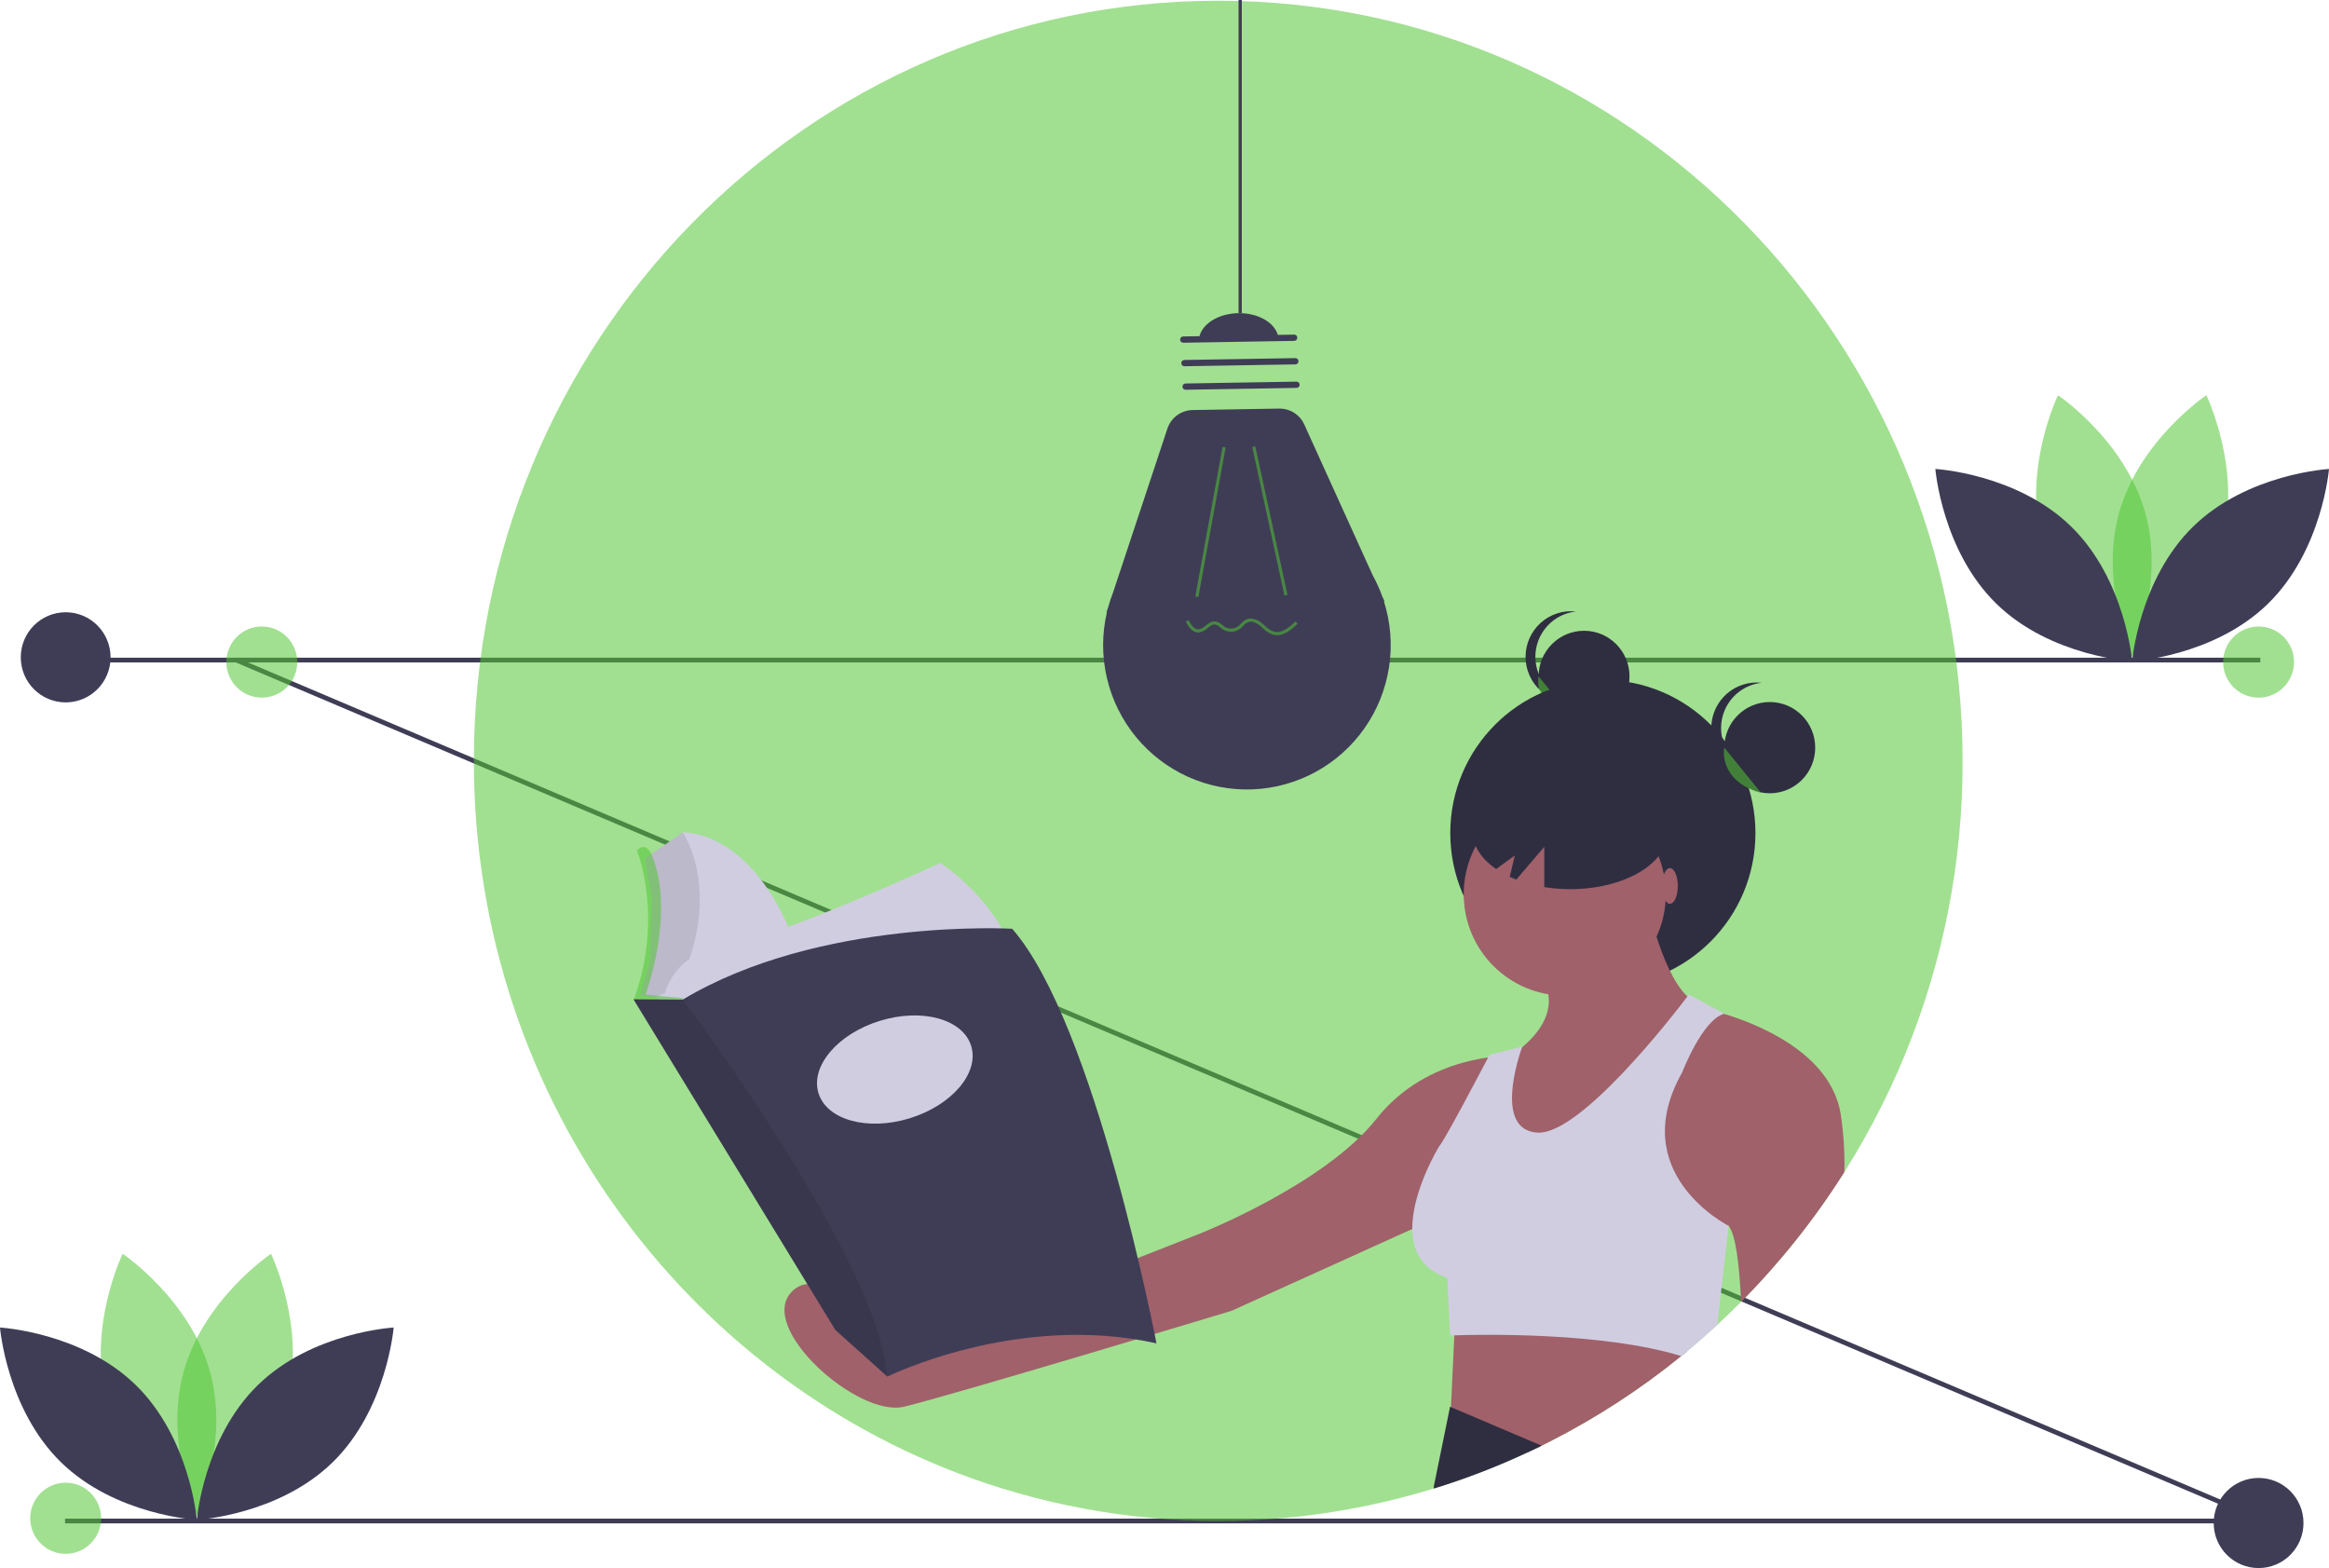 <svg width="254" height="171" viewBox="0 0 254 171" fill="none" xmlns="http://www.w3.org/2000/svg">
<path d="M246.51 165.608H7.093V166.125H246.51V165.608Z" fill="#3F3D56"/>
<path d="M25.924 71.765L25.723 72.242L246.235 165.824L246.436 165.347L25.924 71.765Z" fill="#3F3D56"/>
<path d="M246.51 71.722H7.093V72.239H246.51V71.722Z" fill="#3F3D56"/>
<path d="M214.038 82.973C214.071 93.917 211.955 104.761 207.81 114.884C203.665 125.007 197.574 134.212 189.883 141.971C189.035 142.827 188.168 143.663 187.282 144.48C186.215 145.468 185.121 146.426 183.999 147.353C183.785 147.532 183.571 147.708 183.355 147.881C178.923 151.485 174.123 154.609 169.036 157.2C168.735 157.352 168.433 157.505 168.129 157.655C167.647 157.893 167.16 158.126 166.673 158.353C148.642 166.774 128.137 168.17 109.138 162.272C75.875 151.91 51.678 120.328 51.678 82.973C51.678 37.191 88.024 0.079 132.858 0.079C177.693 0.079 214.038 37.191 214.038 82.973Z" fill="#53C634" fill-opacity="0.54"/>
<path d="M150.933 65.584L150.997 65.581L150.743 65.021C150.458 64.227 150.109 63.458 149.7 62.721L142.243 46.29C142.005 45.765 141.619 45.322 141.134 45.014C140.648 44.706 140.084 44.548 139.51 44.557L130.066 44.715C129.456 44.725 128.863 44.926 128.371 45.288C127.878 45.651 127.51 46.158 127.317 46.739L121.381 64.634C121.185 65.135 121.016 65.646 120.873 66.165L120.671 66.772L120.718 66.77C120.168 69.13 120.169 71.586 120.72 73.946C121.27 76.305 122.357 78.505 123.894 80.375C125.432 82.244 127.378 83.731 129.582 84.721C131.787 85.711 134.189 86.177 136.602 86.082C139.015 85.987 141.374 85.335 143.494 84.175C145.615 83.015 147.439 81.379 148.827 79.395C150.214 77.411 151.125 75.132 151.491 72.737C151.856 70.341 151.665 67.893 150.933 65.584H150.933Z" fill="#3F3D56"/>
<path d="M133.333 48.734L130.362 65.037L130.697 65.098L133.669 48.795L133.333 48.734Z" fill="#53C634" fill-opacity="0.54"/>
<path d="M136.904 48.673L136.571 48.746L140.079 64.942L140.412 64.869L136.904 48.673Z" fill="#53C634" fill-opacity="0.54"/>
<path d="M129.037 36.691L141.138 36.489C141.228 36.487 141.316 36.522 141.381 36.585C141.446 36.648 141.483 36.734 141.484 36.825C141.486 36.916 141.451 37.003 141.389 37.069C141.326 37.134 141.24 37.171 141.149 37.173L129.048 37.375C129.004 37.376 128.959 37.368 128.917 37.351C128.876 37.335 128.838 37.31 128.806 37.279C128.773 37.248 128.748 37.21 128.73 37.169C128.712 37.128 128.703 37.084 128.702 37.039C128.701 36.994 128.709 36.949 128.726 36.907C128.742 36.865 128.766 36.827 128.798 36.795C128.829 36.763 128.866 36.737 128.907 36.719C128.948 36.701 128.992 36.692 129.037 36.691Z" fill="#3F3D56"/>
<path d="M129.165 39.255L141.266 39.053C141.356 39.051 141.443 39.086 141.508 39.149C141.573 39.212 141.611 39.299 141.612 39.389C141.614 39.48 141.579 39.568 141.516 39.633C141.454 39.698 141.367 39.736 141.277 39.737L129.176 39.939C129.086 39.941 128.998 39.906 128.933 39.843C128.868 39.78 128.831 39.694 128.83 39.603C128.828 39.512 128.862 39.425 128.925 39.359C128.988 39.294 129.074 39.257 129.165 39.255Z" fill="#3F3D56"/>
<path d="M129.293 41.82L141.393 41.617C141.484 41.616 141.571 41.65 141.636 41.713C141.701 41.776 141.739 41.863 141.74 41.954C141.742 42.044 141.707 42.132 141.644 42.197C141.581 42.262 141.495 42.3 141.405 42.301L129.304 42.504C129.214 42.505 129.126 42.471 129.061 42.408C128.996 42.344 128.959 42.258 128.957 42.167C128.956 42.077 128.99 41.989 129.053 41.924C129.116 41.859 129.202 41.821 129.293 41.82Z" fill="#3F3D56"/>
<path d="M135.047 34.15C132.647 34.19 130.723 35.565 130.751 37.221L139.443 37.076C139.415 35.42 137.447 34.11 135.047 34.15Z" fill="#3F3D56"/>
<path d="M136.384 67.444C136.859 67.477 137.308 67.669 137.659 67.991C137.749 68.066 137.837 68.144 137.926 68.223C138.206 68.516 138.55 68.742 138.93 68.882C139.763 69.11 140.585 68.449 141.279 67.773L141.517 68.018C140.754 68.762 139.84 69.486 138.84 69.212C138.409 69.06 138.019 68.809 137.7 68.479C137.614 68.403 137.528 68.327 137.441 68.254C137.157 68.017 136.606 67.648 136.117 67.84C135.914 67.939 135.734 68.079 135.586 68.25C135.473 68.371 135.349 68.482 135.218 68.583C134.95 68.775 134.631 68.882 134.301 68.892C133.972 68.902 133.647 68.814 133.368 68.638C133.268 68.571 133.171 68.499 133.078 68.421C132.927 68.27 132.738 68.162 132.531 68.108C132.241 68.067 131.978 68.275 131.699 68.494C131.435 68.752 131.098 68.92 130.734 68.975C130.722 68.976 130.71 68.976 130.697 68.976C130.018 68.988 129.587 68.306 129.321 67.787L129.624 67.631C129.986 68.335 130.335 68.657 130.716 68.633C131.009 68.577 131.277 68.435 131.489 68.225C131.811 67.971 132.145 67.708 132.578 67.769C132.848 67.828 133.095 67.962 133.293 68.155C133.376 68.225 133.462 68.29 133.552 68.351C133.774 68.487 134.031 68.555 134.291 68.548C134.551 68.54 134.804 68.456 135.017 68.307C135.134 68.216 135.244 68.116 135.345 68.009C135.525 67.802 135.745 67.636 135.993 67.521C136.118 67.472 136.251 67.446 136.384 67.444Z" fill="#53C634" fill-opacity="0.54"/>
<path d="M135.431 0H135.077V34.136H135.431V0Z" fill="#3F3D56"/>
<path d="M242.36 59.143C240.2 67.157 232.801 72.121 232.801 72.121C232.801 72.121 228.904 64.091 231.064 56.076C233.224 48.062 240.623 43.099 240.623 43.099C240.623 43.099 244.52 51.129 242.36 59.143Z" fill="#53C634" fill-opacity="0.54"/>
<path d="M222.708 59.143C224.868 67.157 232.268 72.121 232.268 72.121C232.268 72.121 236.164 64.091 234.004 56.076C231.844 48.062 224.445 43.099 224.445 43.099C224.445 43.099 220.548 51.129 222.708 59.143Z" fill="#53C634" fill-opacity="0.54"/>
<path d="M225.882 57.421C231.81 63.212 232.534 72.114 232.534 72.114C232.534 72.114 223.647 71.627 217.72 65.836C211.792 60.045 211.068 51.143 211.068 51.143C211.068 51.143 219.955 51.63 225.882 57.421Z" fill="#3F3D56"/>
<path d="M239.186 57.421C233.258 63.212 232.534 72.114 232.534 72.114C232.534 72.114 241.421 71.627 247.348 65.836C253.276 60.045 254 51.143 254 51.143C254 51.143 245.113 51.63 239.186 57.421Z" fill="#3F3D56"/>
<path d="M31.292 152.771C29.132 160.785 21.732 165.748 21.732 165.748C21.732 165.748 17.836 157.718 19.996 149.704C22.156 141.69 29.555 136.726 29.555 136.726C29.555 136.726 33.452 144.757 31.292 152.771Z" fill="#53C634" fill-opacity="0.54"/>
<path d="M11.64 152.771C13.8 160.785 21.199 165.748 21.199 165.748C21.199 165.748 25.096 157.718 22.936 149.704C20.776 141.69 13.377 136.726 13.377 136.726C13.377 136.726 9.48 144.757 11.64 152.771Z" fill="#53C634" fill-opacity="0.54"/>
<path d="M14.814 151.048C20.742 156.839 21.466 165.741 21.466 165.741C21.466 165.741 12.579 165.254 6.652 159.463C0.724 153.672 0 144.77 0 144.77C0 144.77 8.887 145.257 14.814 151.048Z" fill="#3F3D56"/>
<path d="M28.118 151.048C22.19 156.839 21.466 165.741 21.466 165.741C21.466 165.741 30.352 165.254 36.28 159.463C42.208 153.672 42.932 144.77 42.932 144.77C42.932 144.77 34.045 145.257 28.118 151.048Z" fill="#3F3D56"/>
<path d="M172.757 78.736C175.495 78.736 177.714 76.508 177.714 73.761C177.714 71.013 175.495 68.786 172.757 68.786C170.019 68.786 167.8 71.013 167.8 73.761C167.8 76.508 170.019 78.736 172.757 78.736Z" fill="#2F2E41"/>
<path d="M167.446 71.629C167.446 70.402 167.898 69.218 168.715 68.305C169.532 67.393 170.656 66.815 171.872 66.684C171.179 66.608 170.479 66.679 169.816 66.893C169.153 67.107 168.543 67.459 168.024 67.925C167.506 68.392 167.091 68.963 166.807 69.601C166.523 70.239 166.376 70.93 166.376 71.629C166.376 72.328 166.523 73.019 166.807 73.657C167.091 74.295 167.506 74.866 168.024 75.333C168.543 75.799 169.153 76.151 169.816 76.365C170.479 76.579 171.179 76.65 171.872 76.574C170.656 76.443 169.532 75.865 168.715 74.952C167.898 74.04 167.446 72.856 167.446 71.629Z" fill="#2F2E41"/>
<path d="M167.8 73.761C167.8 73.761 167.03 77.314 171.841 78.736L167.8 73.761Z" fill="#53C634" fill-opacity="0.54"/>
<path d="M174.807 107.552C183.998 107.552 191.448 100.075 191.448 90.851C191.448 81.627 183.998 74.15 174.807 74.15C165.616 74.15 158.166 81.627 158.166 90.851C158.166 100.075 165.616 107.552 174.807 107.552Z" fill="#2F2E41"/>
<path d="M183.999 147.353C183.785 147.532 183.571 147.708 183.355 147.881C178.923 151.485 174.123 154.609 169.036 157.2C168.735 157.352 168.433 157.505 168.129 157.655C167.647 157.893 167.16 158.126 166.673 158.353L158.143 155.5L158.24 153.449V153.442L158.612 145.62L158.738 142.946L183.999 147.353Z" fill="#A0616A"/>
<path d="M168.129 157.655C167.647 157.893 167.16 158.126 166.673 158.353C163.341 159.917 159.904 161.245 156.387 162.328C156.37 162.277 156.359 162.223 156.357 162.168L158.142 153.408L158.24 153.449L168.129 157.655Z" fill="#2F2E41"/>
<path d="M170.653 108.57C176.739 108.57 181.673 103.618 181.673 97.51C181.673 91.402 176.739 86.45 170.653 86.45C164.567 86.45 159.633 91.402 159.633 97.51C159.633 103.618 164.567 108.57 170.653 108.57Z" fill="#A0616A"/>
<path d="M179.588 98.108C179.588 98.108 181.375 107.075 184.652 109.168L166.483 130.69L159.633 124.114L164.696 115.146C164.696 115.146 170.355 111.858 168.568 107.374L179.588 98.108Z" fill="#A0616A"/>
<path d="M201.15 127.808C197.921 132.928 194.142 137.677 189.883 141.971C189.7 137.962 189.303 134.657 188.524 133.679C188.523 133.679 188.521 133.678 188.519 133.676L178.992 130.689C178.992 130.689 181.077 110.96 186.141 110.065C186.141 110.065 186.875 110.215 188.017 110.562C191.697 111.674 199.598 114.809 200.735 121.422C201.058 123.534 201.197 125.671 201.15 127.808Z" fill="#A0616A"/>
<path d="M164.696 115.146C164.696 115.146 155.761 114.847 150.102 122.021C144.442 129.195 130.742 134.576 130.742 134.576L96.489 148.027C96.489 148.027 90.234 136.967 86.362 140.853C82.49 144.739 93.511 154.603 98.574 153.407C103.637 152.212 134.316 142.945 134.316 142.945L158.739 131.885L164.696 115.146Z" fill="#A0616A"/>
<path d="M188.524 133.679L187.282 144.48C186.215 145.468 185.121 146.426 183.999 147.353C183.785 147.532 183.571 147.708 183.355 147.881C174.755 145.235 161.279 145.53 158.612 145.62C158.307 145.628 158.143 145.636 158.143 145.636L157.846 139.359C154.988 138.404 154.05 136.317 154.024 134.02C153.98 129.856 156.952 125.009 156.952 125.009C157.485 124.474 161.472 116.888 162.297 115.316C162.392 115.132 162.446 115.031 162.446 115.031L166.021 114.136C166.021 114.136 166.011 114.165 165.99 114.216C165.67 115.114 162.892 123.233 167.675 123.514C172.381 123.794 182.618 110.531 184.027 108.671C184.133 108.531 184.19 108.456 184.19 108.456L188.063 110.549C188.048 110.554 188.032 110.557 188.017 110.562C185.651 111.221 183.46 116.94 183.46 116.94C177.283 127.865 188.249 133.539 188.519 133.676C188.521 133.678 188.522 133.679 188.524 133.679Z" fill="#D0CDE1"/>
<path d="M171.252 84.528C165.385 84.528 160.63 87.312 160.63 90.746C160.63 92.283 161.586 93.688 163.163 94.773L165.208 93.286L164.652 95.615C164.883 95.722 165.119 95.826 165.364 95.922L168.419 92.346V96.74C169.356 96.89 170.303 96.966 171.252 96.965C177.118 96.965 181.874 94.181 181.874 90.746C181.874 87.312 177.118 84.528 171.252 84.528Z" fill="#2F2E41"/>
<path d="M193.01 86.508C195.748 86.508 197.967 84.28 197.967 81.533C197.967 78.785 195.748 76.558 193.01 76.558C190.273 76.558 188.053 78.785 188.053 81.533C188.053 84.28 190.273 86.508 193.01 86.508Z" fill="#2F2E41"/>
<path d="M187.699 79.401C187.7 78.174 188.152 76.99 188.968 76.077C189.785 75.165 190.91 74.587 192.125 74.455C191.949 74.436 191.772 74.426 191.594 74.426C190.92 74.425 190.253 74.562 189.634 74.829C189.014 75.095 188.456 75.486 187.992 75.976C187.528 76.467 187.168 77.047 186.935 77.682C186.702 78.317 186.601 78.992 186.637 79.668C186.673 80.343 186.846 81.004 187.146 81.61C187.445 82.216 187.864 82.754 188.378 83.192C188.892 83.63 189.489 83.958 190.133 84.157C190.777 84.355 191.455 84.42 192.125 84.346C190.91 84.215 189.785 83.637 188.968 82.724C188.152 81.811 187.7 80.628 187.699 79.401Z" fill="#2F2E41"/>
<path d="M188.053 81.533C188.053 81.533 187.284 85.086 192.094 86.508L188.053 81.533Z" fill="#53C634" fill-opacity="0.54"/>
<path d="M182.12 98.556C182.595 98.556 182.981 97.686 182.981 96.613C182.981 95.54 182.595 94.67 182.12 94.67C181.645 94.67 181.26 95.54 181.26 96.613C181.26 97.686 181.645 98.556 182.12 98.556Z" fill="#A0616A"/>
<path d="M87.154 104.13L74.094 107.306L74.051 107.316L72.632 108.606L72.223 108.976L71.347 108.817L69.796 108.536L70.877 104.876L71.08 97.894L70.337 93.624L74.457 90.777C74.457 90.777 82.494 90.302 87.154 104.13Z" fill="#D0CDE1"/>
<path opacity="0.1" d="M74.094 107.306C73.917 107.684 74.288 107.434 74.085 107.824L72.194 108.434L71.347 108.817L69.796 108.536L70.877 104.876L71.08 97.894L70.337 93.624L74.457 90.777C74.457 90.777 78.879 97.061 74.094 107.306Z" fill="black"/>
<path d="M102.553 94.098C102.553 94.098 85.398 102.096 78.442 103.316C71.485 104.537 72.093 111.518 72.093 111.518L111.063 105.418C111.063 105.418 109.713 99.114 102.553 94.098Z" fill="#D0CDE1"/>
<path d="M69.459 92.742C69.459 92.742 72.43 99.995 69.121 109.01L72.971 110.773L74.457 109.01L74.49 108.841L70.404 108.468C70.404 108.468 73.781 99.385 71.012 93.081C71.012 93.081 70.404 91.726 69.459 92.742Z" fill="#53C634" fill-opacity="0.54"/>
<path d="M126.125 146.494C110.928 143.105 96.779 150.12 96.779 150.12L96.74 150.086L91.105 145.037L69.087 108.976L74.457 109.01C89.383 100.063 110.388 101.283 110.388 101.283C119.438 111.586 126.125 146.494 126.125 146.494Z" fill="#3F3D56"/>
<path opacity="0.1" d="M96.74 150.086L91.105 145.037L69.087 108.976L74.457 109.01C74.457 109.01 95.858 137.376 96.74 150.086Z" fill="black"/>
<path d="M99.213 121.95C103.814 120.534 106.816 117.006 105.919 114.072C105.022 111.137 100.566 109.906 95.965 111.322C91.365 112.738 88.363 116.265 89.26 119.2C90.156 122.135 94.613 123.366 99.213 121.95Z" fill="#D0CDE1"/>
<path d="M7.163 76.597C9.867 76.597 12.059 74.397 12.059 71.683C12.059 68.969 9.867 66.768 7.163 66.768C4.458 66.768 2.266 68.969 2.266 71.683C2.266 74.397 4.458 76.597 7.163 76.597Z" fill="#3F3D56"/>
<path d="M246.322 171C249.026 171 251.218 168.8 251.218 166.086C251.218 163.372 249.026 161.172 246.322 161.172C243.618 161.172 241.425 163.372 241.425 166.086C241.425 168.8 243.618 171 246.322 171Z" fill="#3F3D56"/>
<path d="M28.553 76.079C30.688 76.079 32.419 74.342 32.419 72.2C32.419 70.057 30.688 68.32 28.553 68.32C26.418 68.32 24.687 70.057 24.687 72.2C24.687 74.342 26.418 76.079 28.553 76.079Z" fill="#53C634" fill-opacity="0.54"/>
<path d="M246.322 76.079C248.457 76.079 250.187 74.342 250.187 72.2C250.187 70.057 248.457 68.32 246.322 68.32C244.187 68.32 242.456 70.057 242.456 72.2C242.456 74.342 244.187 76.079 246.322 76.079Z" fill="#53C634" fill-opacity="0.54"/>
<path d="M7.163 169.448C9.298 169.448 11.028 167.711 11.028 165.569C11.028 163.426 9.298 161.689 7.163 161.689C5.028 161.689 3.297 163.426 3.297 165.569C3.297 167.711 5.028 169.448 7.163 169.448Z" fill="#53C634" fill-opacity="0.54"/>
</svg>
